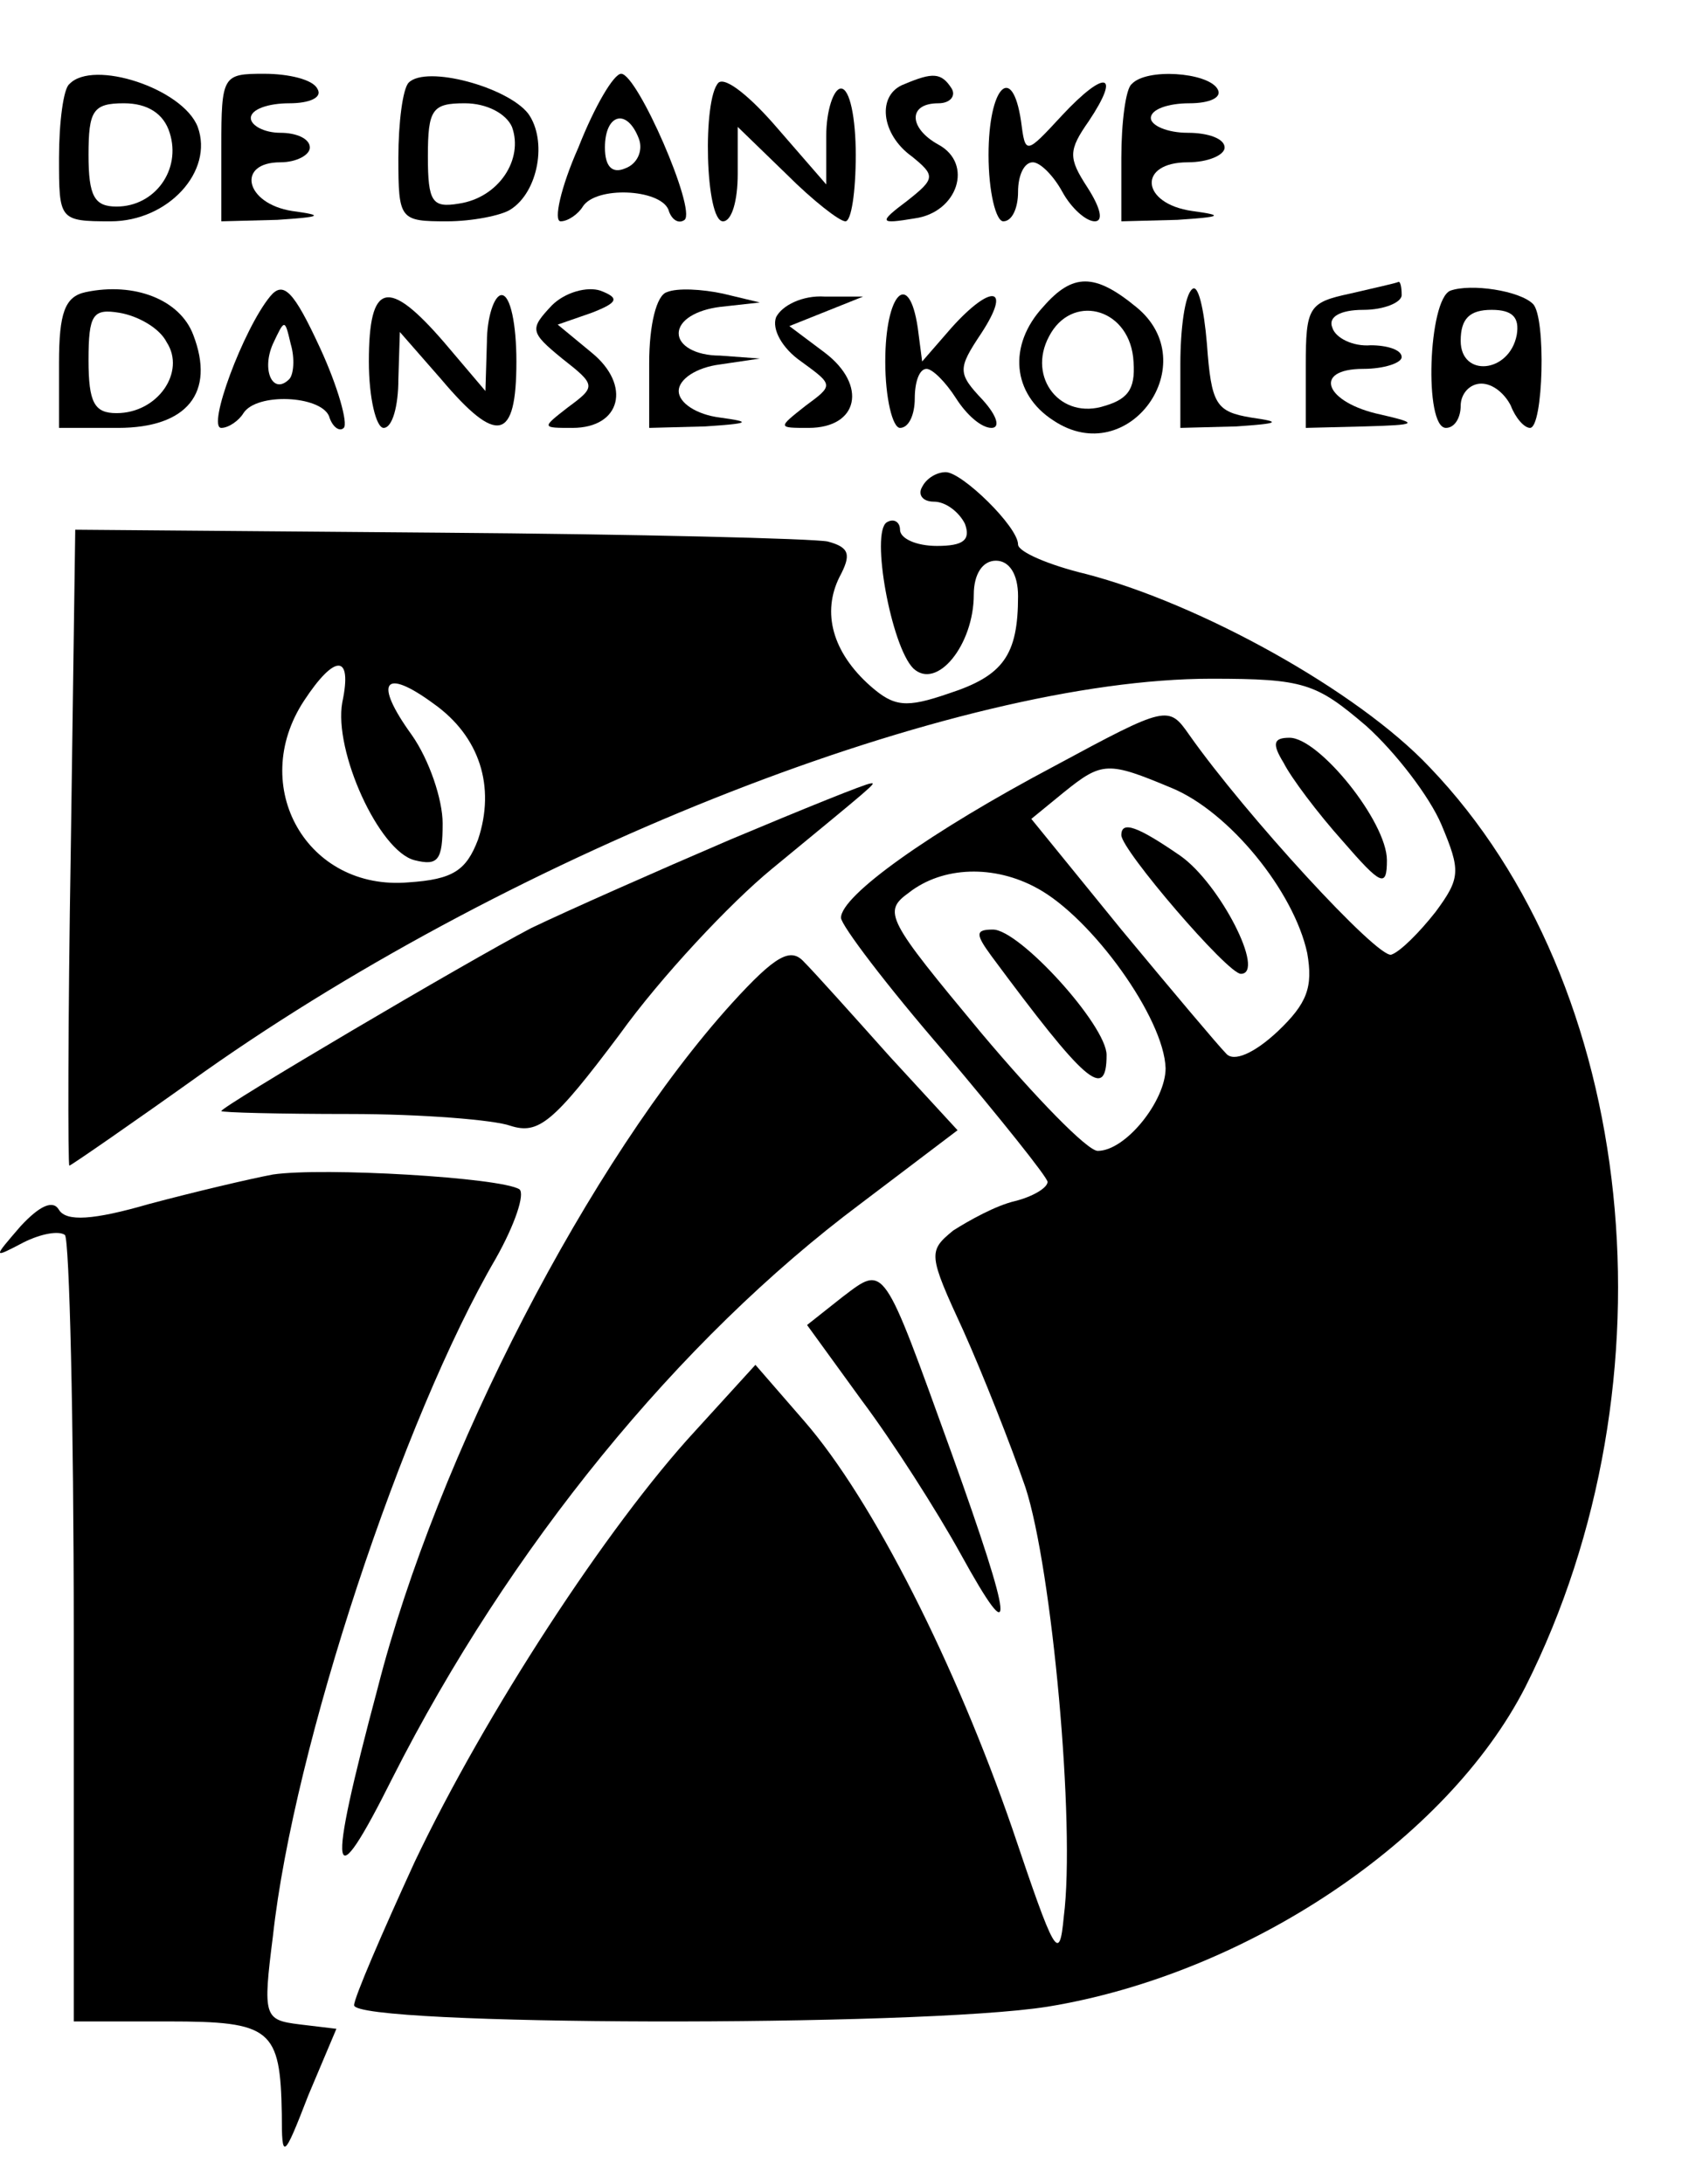 <?xml version="1.0" standalone="no"?>
<!DOCTYPE svg PUBLIC "-//W3C//DTD SVG 20010904//EN"
 "http://www.w3.org/TR/2001/REC-SVG-20010904/DTD/svg10.dtd">
<svg version="1.0" xmlns="http://www.w3.org/2000/svg"
 width="114pt" height="148pt" viewBox="0 0 114 148"
 preserveAspectRatio="xMidYMid meet">

<g transform="translate(0,148) scale(0.1,-0.1)"
fill="#000000" stroke="none">
<path d="M47 1423 c-4 -3 -7 -26 -7 -50 0 -42 0 -43 35 -43 39 0 70 34 59 64
-10 26 -71 46 -87 29z m68 -33 c8 -25 -10 -50 -36 -50 -15 0 -19 7 -19 35 0
30 3 35 24 35 16 0 27 -7 31 -20z"/>
<path d="M150 1380 l0 -50 38 1 c30 2 32 3 10 6 -32 5 -38 33 -8 33 11 0 20 5
20 10 0 6 -9 10 -20 10 -11 0 -20 5 -20 10 0 6 12 10 26 10 14 0 23 4 19 10
-3 6 -19 10 -36 10 -28 0 -29 -1 -29 -50z"/>
<path d="M277 1424 c-4 -4 -7 -27 -7 -51 0 -42 1 -43 33 -43 17 0 37 4 43 8
19 12 25 47 12 65 -14 18 -69 33 -81 21z m70 -30 c8 -22 -9 -48 -36 -52 -18
-3 -21 1 -21 32 0 32 3 36 25 36 15 0 28 -7 32 -16z"/>
<path d="M392 1380 c-12 -27 -17 -50 -12 -50 5 0 12 5 15 10 9 14 52 12 58 -2
2 -7 7 -10 11 -7 8 7 -32 99 -43 99 -5 0 -18 -22 -29 -50z m41 6 c3 -8 -1 -17
-9 -20 -9 -4 -14 1 -14 14 0 23 15 27 23 6z"/>
<path d="M487 1424 c-11 -11 -9 -94 3 -94 6 0 10 14 10 32 l0 32 33 -32 c18
-18 36 -32 40 -32 4 0 7 20 7 45 0 25 -4 45 -10 45 -5 0 -10 -15 -10 -32 l0
-33 -33 38 c-18 21 -35 35 -40 31z"/>
<path d="M613 1423 c-19 -7 -16 -34 5 -49 16 -13 16 -15 -3 -30 -20 -15 -19
-16 5 -12 29 4 40 37 16 50 -20 11 -21 28 0 28 8 0 12 5 9 10 -7 11 -13 11
-32 3z"/>
<path d="M720 1402 c-25 -27 -25 -27 -28 -4 -6 40 -22 23 -22 -23 0 -25 5 -45
10 -45 6 0 10 9 10 20 0 11 4 20 10 20 5 0 14 -9 20 -20 6 -11 16 -20 22 -20
6 0 4 9 -5 23 -13 20 -13 25 1 45 22 33 11 35 -18 4z"/>
<path d="M767 1423 c-4 -3 -7 -26 -7 -50 l0 -43 38 1 c30 2 32 3 10 6 -35 5
-37 33 -3 33 14 0 25 5 25 10 0 6 -11 10 -25 10 -14 0 -25 5 -25 10 0 6 12 10
26 10 14 0 23 4 19 10 -7 11 -48 14 -58 3z"/>
<path d="M58 1282 c-14 -3 -18 -14 -18 -48 l0 -44 40 0 c47 0 66 24 51 63 -9
24 -40 36 -73 29z m55 -34 c13 -20 -6 -48 -34 -48 -15 0 -19 7 -19 36 0 31 3
35 21 32 12 -2 27 -10 32 -20z"/>
<path d="M183 1279 c-18 -22 -43 -89 -33 -89 5 0 12 5 15 10 9 14 52 12 58 -2
2 -7 7 -11 10 -8 3 3 -4 28 -16 54 -18 39 -25 46 -34 35z m13 -56 c-11 -11
-19 6 -11 24 8 17 8 17 12 0 3 -10 2 -21 -1 -24z"/>
<path d="M374 1273 c-15 -16 -15 -18 7 -36 23 -18 23 -19 4 -33 -18 -14 -18
-14 3 -14 33 0 40 29 13 51 l-23 19 23 8 c18 7 19 10 6 15 -9 3 -24 -1 -33
-10z"/>
<path d="M452 1282 c-7 -2 -12 -22 -12 -48 l0 -44 38 1 c30 2 32 3 10 6 -16 2
-28 10 -28 18 0 8 12 16 28 18 l27 4 -27 2 c-17 0 -28 7 -28 15 0 9 12 16 28
18 l27 3 -25 6 c-14 3 -31 4 -38 1z"/>
<path d="M707 1272 c-24 -26 -21 -59 7 -77 51 -34 103 39 56 77 -28 23 -43 23
-63 0z m61 -34 c2 -20 -2 -28 -19 -33 -30 -10 -53 19 -38 47 15 29 53 20 57
-14z"/>
<path d="M808 1284 c-5 -4 -8 -27 -8 -51 l0 -43 38 1 c29 2 31 3 10 6 -24 4
-27 9 -30 50 -2 24 -6 41 -10 37z"/>
<path d="M915 1281 c-28 -6 -30 -9 -30 -49 l0 -42 40 1 c36 1 37 2 11 8 -38 8
-47 31 -12 31 14 0 26 4 26 8 0 5 -10 8 -21 8 -12 -1 -24 5 -26 12 -3 7 5 12
21 12 14 0 26 5 26 10 0 6 -1 9 -2 9 -2 -1 -16 -4 -33 -8z"/>
<path d="M983 1283 c-15 -6 -18 -93 -3 -93 6 0 10 7 10 15 0 8 6 15 14 15 8 0
16 -7 20 -15 3 -8 9 -15 13 -15 9 0 11 75 2 84 -9 9 -42 14 -56 9z m45 -30
c-5 -26 -38 -29 -38 -4 0 15 6 21 21 21 14 0 19 -5 17 -17z"/>
<path d="M250 1235 c0 -25 5 -45 10 -45 6 0 10 15 10 33 l1 32 28 -32 c38 -45
51 -42 51 12 0 25 -4 45 -10 45 -5 0 -10 -15 -10 -32 l-1 -33 -28 33 c-38 44
-51 41 -51 -13z"/>
<path d="M526 1265 c-3 -8 4 -21 17 -30 22 -16 22 -16 3 -30 -19 -15 -19 -15
2 -15 34 0 40 29 11 51 l-24 18 25 10 25 10 -26 0 c-15 1 -29 -6 -33 -14z"/>
<path d="M600 1235 c0 -25 5 -45 10 -45 6 0 10 9 10 20 0 11 3 20 8 20 4 0 13
-9 20 -20 7 -11 17 -20 24 -20 6 0 4 8 -6 19 -17 18 -17 21 -1 45 21 32 7 34
-20 4 l-20 -23 -3 23 c-6 40 -22 23 -22 -23z"/>
<path d="M625 1150 c-3 -5 0 -10 8 -10 8 0 17 -7 21 -15 4 -11 -1 -15 -19 -15
-14 0 -25 5 -25 11 0 5 -4 8 -9 5 -11 -7 3 -84 18 -99 16 -15 41 16 41 50 0
14 6 23 15 23 9 0 15 -9 15 -24 0 -40 -10 -54 -47 -66 -29 -10 -37 -9 -53 5
-26 23 -33 50 -21 74 8 15 7 20 -8 24 -10 2 -129 5 -264 6 l-246 2 -3 -215
c-2 -119 -2 -216 -1 -216 1 0 43 29 92 64 213 150 509 266 682 266 63 0 71 -3
105 -32 20 -18 43 -48 51 -67 13 -31 13 -36 -4 -59 -11 -14 -24 -27 -30 -29
-9 -3 -99 95 -137 149 -14 20 -15 20 -91 -21 -85 -45 -145 -88 -145 -103 0 -5
31 -46 70 -91 38 -45 70 -85 70 -88 0 -4 -10 -10 -22 -13 -13 -3 -31 -13 -42
-20 -17 -14 -17 -16 7 -68 13 -29 32 -77 42 -106 18 -55 34 -229 26 -291 -3
-32 -6 -26 -35 60 -38 110 -94 222 -141 276 l-33 38 -41 -45 c-59 -64 -142
-191 -190 -292 -22 -48 -41 -92 -41 -97 0 -14 382 -15 470 -1 135 22 271 113
324 217 104 207 76 476 -65 623 -49 52 -156 111 -233 131 -25 6 -46 15 -46 20
0 12 -38 49 -49 49 -6 0 -13 -4 -16 -10z m-393 -146 c-6 -33 25 -101 49 -107
16 -4 19 0 19 25 0 16 -9 43 -21 60 -26 36 -19 46 15 21 31 -22 42 -56 30 -92
-8 -21 -17 -27 -47 -29 -69 -6 -109 65 -71 123 21 32 33 32 26 -1z m562 -58
c39 -16 83 -70 92 -112 4 -23 0 -34 -20 -53 -16 -15 -30 -21 -35 -15 -5 5 -37
43 -71 84 l-61 75 22 18 c26 21 30 21 73 3z m-91 -68 c37 -20 86 -88 87 -122
0 -22 -27 -56 -46 -56 -7 0 -42 36 -79 80 -64 77 -67 82 -49 95 23 18 58 19
87 3z"/>
<path d="M760 914 c0 -10 72 -94 81 -94 17 0 -14 61 -41 80 -29 20 -40 24 -40
14z"/>
<path d="M672 832 c63 -85 78 -99 78 -67 0 20 -59 85 -77 85 -12 0 -12 -3 -1
-18z"/>
<path d="M870 963 c5 -10 23 -34 40 -53 26 -30 30 -32 30 -13 0 26 -46 83 -66
83 -11 0 -12 -4 -4 -17z"/>
<path d="M495 911 c-49 -21 -110 -48 -135 -60 -44 -23 -210 -121 -210 -124 0
-1 39 -2 87 -2 49 0 98 -4 109 -8 19 -6 29 2 74 62 28 39 75 89 103 112 68 56
72 59 67 58 -3 0 -45 -17 -95 -38z"/>
<path d="M496 800 c-96 -106 -200 -307 -240 -464 -35 -131 -32 -145 10 -61 79
156 194 297 317 389 l66 50 -46 50 c-25 28 -51 57 -58 64 -9 10 -19 5 -49 -28z"/>
<path d="M185 684 c-16 -3 -54 -12 -84 -20 -38 -11 -56 -12 -61 -4 -4 7 -13 3
-26 -11 -19 -22 -19 -22 2 -11 12 6 24 8 28 5 3 -3 6 -125 6 -270 l0 -263 64
0 c70 0 76 -5 77 -63 0 -31 1 -31 18 13 l19 45 -25 3 c-24 3 -25 5 -18 60 14
128 88 351 151 459 13 23 20 44 16 47 -13 8 -133 15 -167 10z"/>
<path d="M571 601 l-24 -19 37 -51 c21 -28 51 -75 67 -104 38 -69 36 -49 -6
68 -47 130 -45 128 -74 106z"/>
</g>
</svg>
